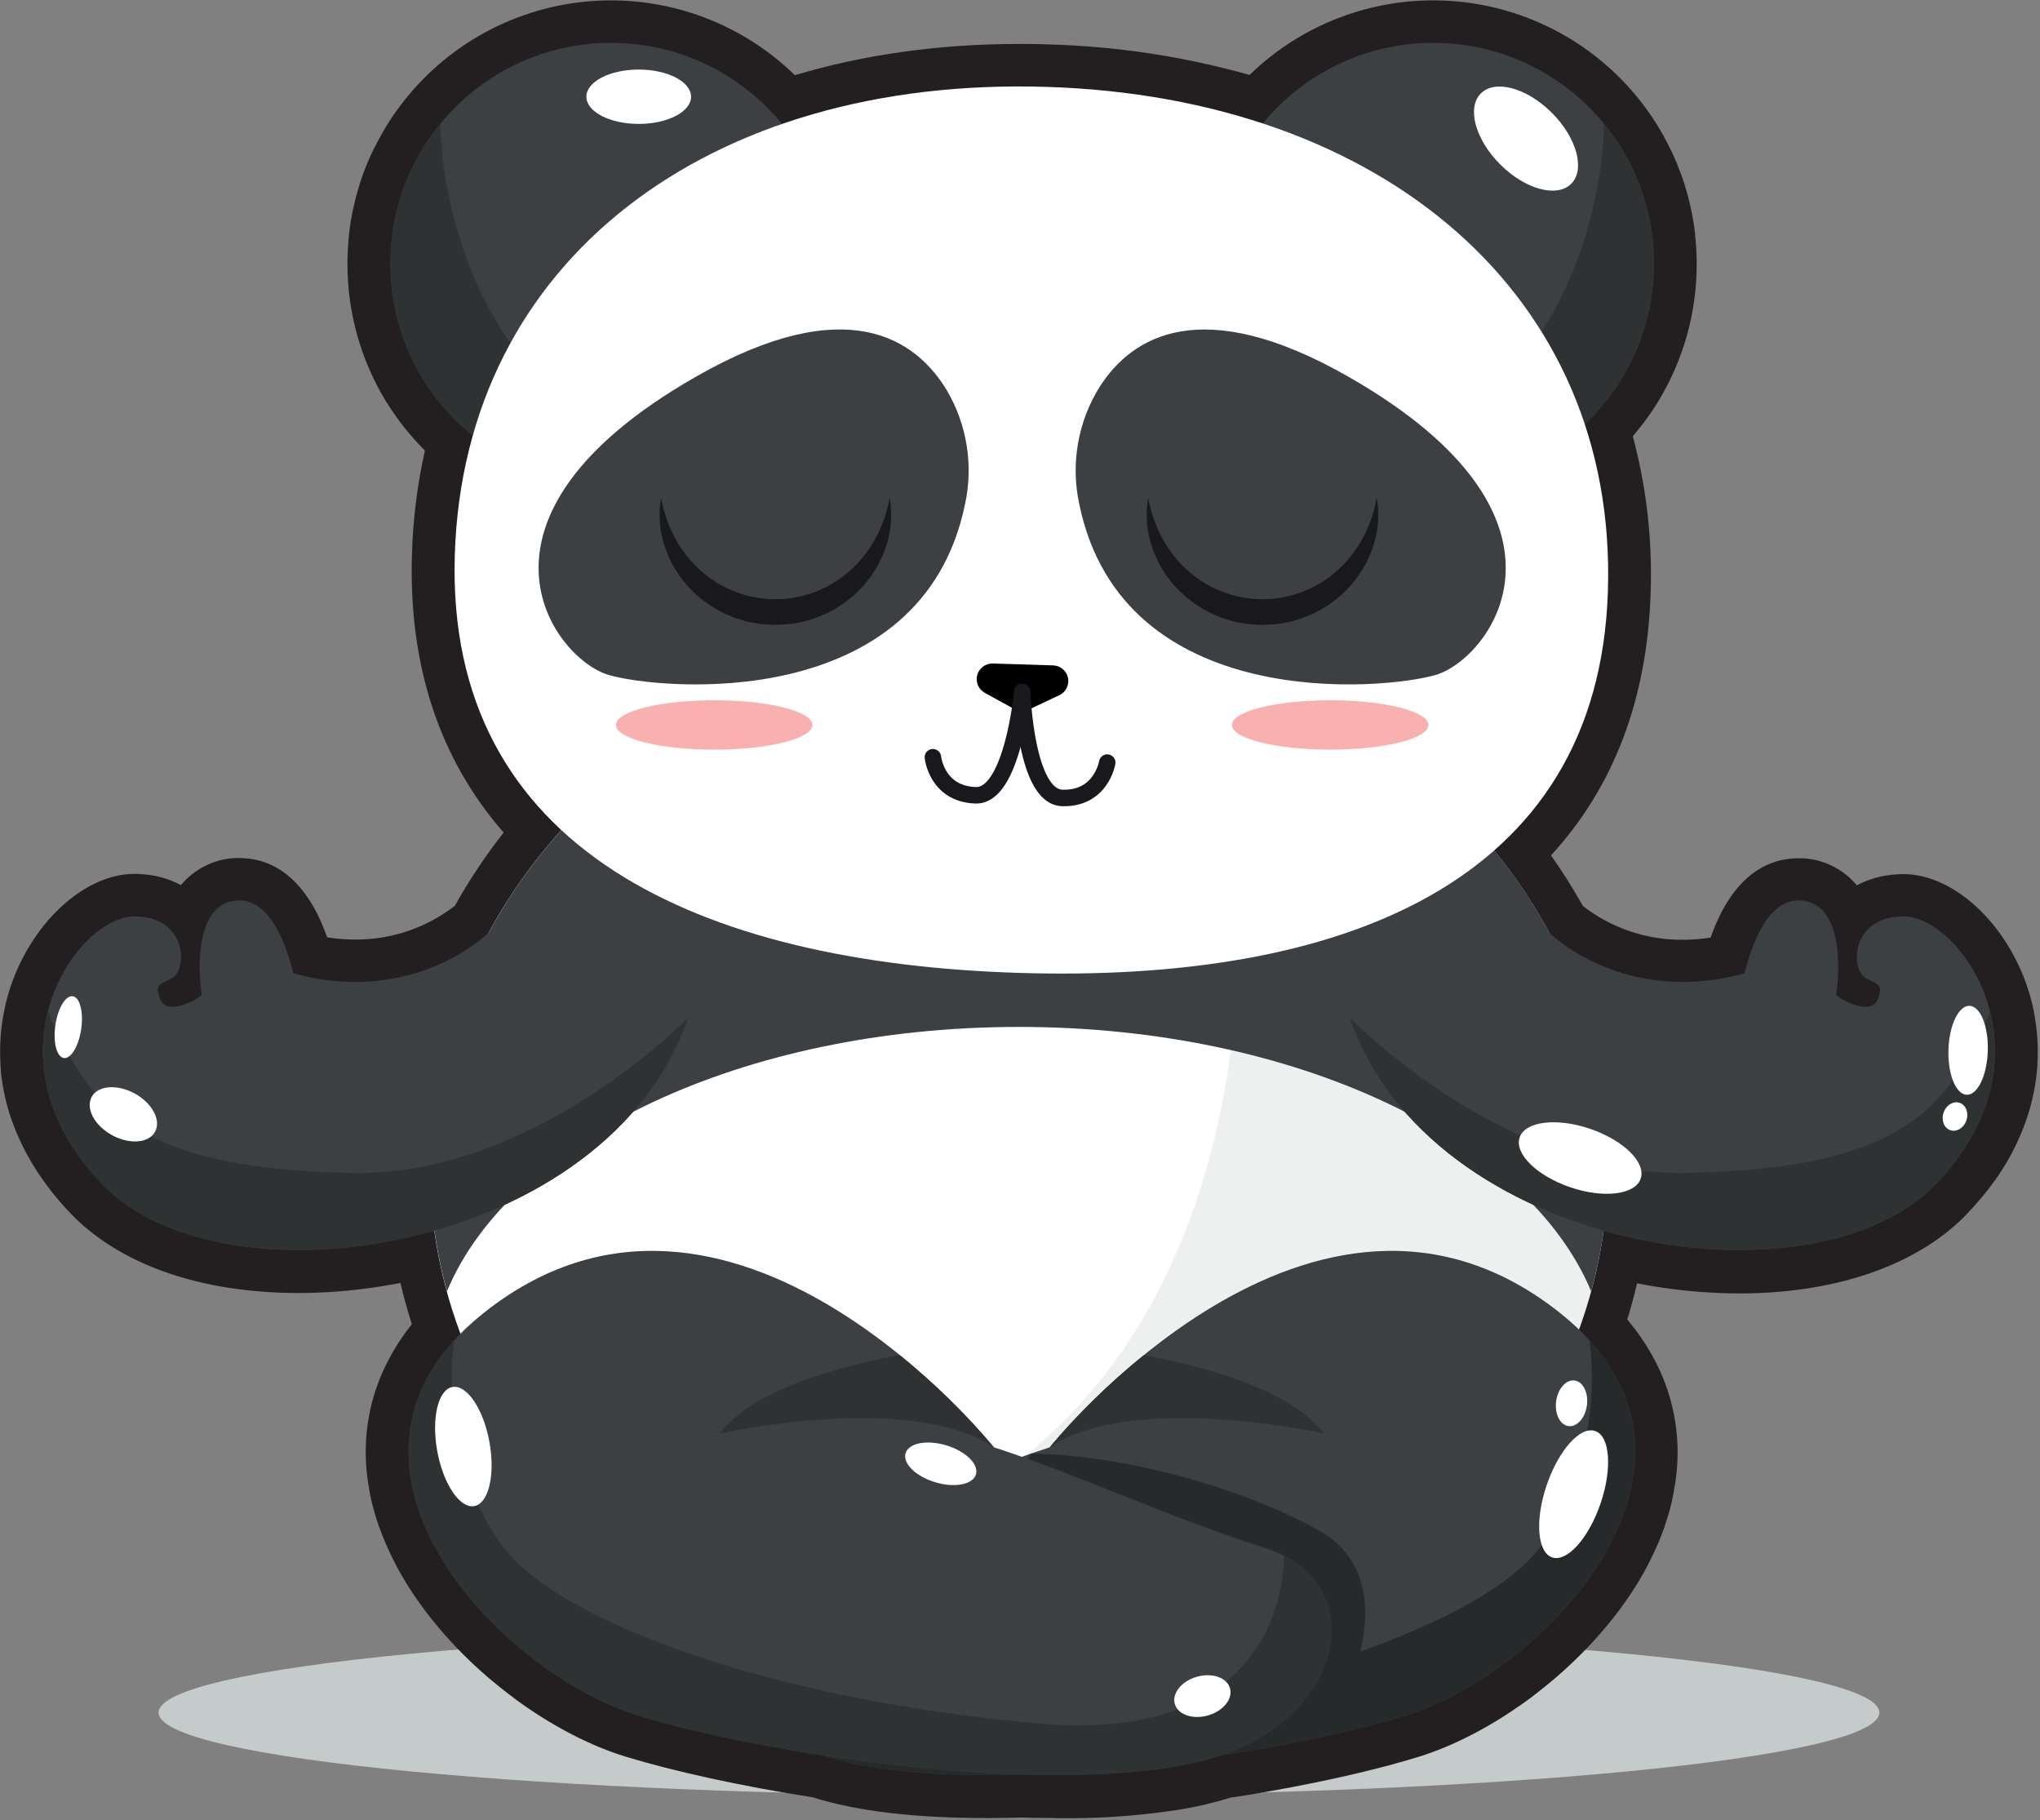 <svg width="714" height="637" viewBox="0 0 714 637" fill="none" xmlns="http://www.w3.org/2000/svg">
<rect x="0" y="0" width="714" height="637" fill="#808080" stroke="none"/>
<g clip-path="url(#clip0_5590_320)">
<path d="M356.64 628.409C522.955 628.409 657.78 615.376 657.78 599.299C657.78 583.222 522.955 570.189 356.64 570.189C190.325 570.189 55.5 583.222 55.5 599.299C55.5 615.376 190.325 628.409 356.64 628.409Z" fill="#C5CACB"/>
<path d="M368.53 636.161H364.83C362.52 636.161 360.1 636.08 357.63 636.01C353.93 636.12 350.27 636.181 346.74 636.201H345.04C320.04 636.201 299.65 633.761 284.5 628.951C259.41 625.051 236.15 619.951 218.88 614.69L216.2 613.82L215.36 613.521C214.69 613.291 214.11 613.091 213.53 612.871L212.47 612.461L210.851 611.84L209.69 611.36L208.19 610.731L206.99 610.201L205.51 609.541L204.28 608.961L202.851 608.28L201.62 607.67L200.18 606.94L198.95 606.291L197.54 605.541L196.29 604.851L194.91 604.07L193.65 603.34L192.26 602.521L190.981 601.74L189.66 600.92L188.351 600.09L187.05 599.24L186.97 599.19L185.74 598.38L184.5 597.53L184.231 597.34L183.17 596.61L181.99 595.771L181.75 595.601L180.601 594.771L179.3 593.771L178.05 592.84L177.54 592.44C175.44 590.82 173.361 589.141 171.351 587.44L170.78 586.961L169.08 585.471L168.38 584.851L166.76 583.38L166 582.681L164.44 581.201L163.68 580.461C163.17 579.971 162.68 579.461 162.14 578.951L161.4 578.211C160.9 577.701 160.4 577.21 159.89 576.65L159.18 575.911L157.68 574.3L157.03 573.59C156.51 573.02 156.031 572.461 155.521 571.891L154.88 571.161C154.41 570.631 153.88 570.031 153.4 569.431L152.851 568.771C152.361 568.181 151.85 567.55 151.34 566.92L150.89 566.36L149.33 564.36C149.33 564.36 149.01 563.93 149.01 563.92C148.46 563.201 147.92 562.481 147.4 561.751L147.25 561.541C141.109 553.176 136.196 543.976 132.66 534.221C132.66 534.151 132.61 534.07 132.58 533.99C132.25 533.05 131.94 532.1 131.64 531.15L131.59 530.99C131.3 530.04 131.02 529.091 130.76 528.141L130.7 527.931C130.45 526.991 130.21 526.041 129.99 525.081L129.93 524.851C129.71 523.851 129.51 522.911 129.32 521.931C129.326 521.881 129.326 521.83 129.32 521.78C129.13 520.78 128.961 519.78 128.811 518.78C128.815 518.734 128.815 518.687 128.811 518.641C126.786 505.566 128.562 492.184 133.93 480.09C134.37 479.09 134.86 478.09 135.38 477.03C135.409 476.958 135.443 476.888 135.481 476.82C135.951 475.9 136.48 474.931 137.01 473.961L137.18 473.661C137.68 472.771 138.25 471.81 138.84 470.88L139.01 470.601C139.6 469.671 140.22 468.74 140.84 467.84L141.021 467.581C141.691 466.581 142.361 465.701 143.021 464.831L143.2 464.601C143.51 464.191 143.83 463.791 144.15 463.391C142.63 458.631 141.297 453.817 140.15 448.951L138.851 449.201C133.111 450.281 127.29 451.1 121.54 451.65C117.23 452.06 112.9 452.32 108.66 452.421C107.26 452.421 105.871 452.471 104.481 452.471C70.091 452.471 41.73 442.471 24.55 424.471L24.42 424.32C23.72 423.58 23.03 422.84 22.36 422.09L21.61 421.231C21.18 420.741 20.7 420.231 20.25 419.661L19.62 418.9L19.45 418.691L18.29 417.271L17.67 416.471L17.49 416.231C17.1 415.731 16.74 415.23 16.4 414.8C16.18 414.51 15.94 414.181 15.71 413.851L15.62 413.731C15.28 413.271 14.947 412.811 14.62 412.351L13.87 411.24L12.95 409.86C12.73 409.52 12.48 409.13 12.24 408.74C12 408.35 11.68 407.841 11.41 407.391L10.72 406.24C10.46 405.79 10.21 405.341 9.96 404.891C9.71 404.441 9.5 404.081 9.3 403.711L8.601 402.371L8.51 402.201L8 401.201L7.46 400.081L7.25 399.63C7.11 399.33 6.96 399.031 6.83 398.731C6.7 398.431 6.471 397.93 6.311 397.55L6.14 397.171C5.99 396.82 5.84 396.48 5.7 396.171C5.56 395.861 5.441 395.53 5.311 395.171L5.21 394.9C4.86 394.01 4.54 393.16 4.21 392.3C4.21 392.3 3.931 391.54 3.851 391.3C3.771 391.06 3.58 390.49 3.46 390.09L3.29 389.581C3.2 389.301 3.11 389.02 3.03 388.74C2.95 388.46 2.77 387.841 2.64 387.371L2.57 387.101C2.49 386.821 2.41 386.531 2.34 386.251C2.22 385.791 2.101 385.301 1.981 384.811C1.981 384.811 1.8 384.071 1.74 383.811C1.63 383.331 1.52 382.811 1.42 382.311L1.24 381.4C1.13 380.85 1.04 380.33 0.96 379.82L0.82 378.951C0.73 378.391 0.65 377.861 0.58 377.331L0.481 376.53L0.3 374.891C0.3 374.691 0.3 374.5 0.3 374.3C0.24 373.62 0.19 373.031 0.15 372.431C0.15 372.431 0.15 372.01 0.15 371.99C-0.182 366.134 0.211 360.26 1.32 354.501C1.315 354.467 1.315 354.434 1.32 354.4C1.447 353.734 1.587 353.067 1.74 352.4C1.74 352.4 1.74 352.31 1.74 352.3C1.87 351.71 2.02 351.1 2.17 350.49C2.17 350.43 2.17 350.371 2.22 350.311C8.59 325.311 28.31 305.8 47.11 305.8C47.86 305.8 48.63 305.8 49.38 305.9C54.254 306.132 59.018 307.437 63.33 309.721C65.68 306.894 68.597 304.591 71.892 302.962C75.187 301.332 78.787 300.412 82.46 300.26H83.74C93.65 300.26 106.5 305.341 114.51 328.021C117.738 328.529 121.002 328.786 124.271 328.791C136.904 328.873 149.2 324.714 159.19 316.981C164.21 308.005 169.924 299.436 176.28 291.351C153.76 265.561 142.98 232.851 144.18 193.891C144.539 181.701 146.059 169.572 148.72 157.671C145.563 154.531 142.638 151.165 139.97 147.601C138.21 145.241 136.54 142.771 134.97 140.251C126.221 125.824 121.601 109.273 121.61 92.4C121.61 90.971 121.61 89.51 121.72 87.941C121.72 87.57 121.72 87.18 121.79 86.8V86.481C121.86 85.481 121.931 84.48 122.021 83.55C122.021 83.08 122.12 82.611 122.17 82.141V81.831C122.27 80.931 122.38 80.061 122.5 79.181C122.59 78.591 122.68 77.991 122.78 77.391C122.92 76.551 123.071 75.721 123.231 74.891C123.341 74.301 123.46 73.701 123.59 73.101C123.77 72.251 123.96 71.441 124.16 70.63L124.24 70.28C124.36 69.8 124.471 69.281 124.601 68.851C124.821 68.011 125.061 67.171 125.311 66.331L125.42 65.96C125.533 65.547 125.654 65.137 125.78 64.731C126.2 63.401 126.64 62.091 127.09 60.851C127.24 60.441 127.41 60.011 127.58 59.581L127.811 59.001C128.081 58.311 128.34 57.62 128.62 56.941C128.9 56.261 129.09 55.871 129.33 55.331L129.51 54.92C129.78 54.321 130.05 53.71 130.33 53.11C130.61 52.51 130.95 51.821 131.33 51.161C131.71 50.501 131.921 49.99 132.231 49.42C132.541 48.85 132.94 48.09 133.3 47.42C133.66 46.751 133.92 46.331 134.24 45.791C134.56 45.251 135.01 44.481 135.42 43.791C135.69 43.351 135.96 42.921 136.24 42.501L136.46 42.17C136.86 41.541 137.27 40.911 137.69 40.291L138.41 39.291L138.61 39.021C146.314 28.153 156.281 19.083 167.825 12.436C179.369 5.788 192.216 1.721 205.482 0.513C218.749 -0.695 232.12 0.986 244.675 5.439C257.23 9.892 268.67 17.013 278.21 26.311C302.46 19.051 328.81 15.38 356.71 15.38C360 15.38 363.35 15.381 366.71 15.541C390.608 16.157 414.338 19.745 437.351 26.221C446.897 16.941 458.339 9.838 470.892 5.401C483.444 0.964 496.808 -0.703 510.065 0.515C523.323 1.733 536.161 5.807 547.694 12.458C559.228 19.108 569.184 28.177 576.88 39.041L577.061 39.3C577.311 39.63 577.55 39.97 577.78 40.3C578.21 40.92 578.611 41.551 579.021 42.181L579.24 42.51L580.05 43.791C580.46 44.451 580.851 45.101 581.231 45.791C581.611 46.481 581.86 46.87 582.17 47.42C582.48 47.971 582.89 48.73 583.24 49.42C583.59 50.111 583.84 50.581 584.14 51.17C584.44 51.761 584.79 52.49 585.14 53.17C585.49 53.85 585.65 54.281 585.9 54.851L586.16 55.431C586.39 55.951 586.62 56.431 586.83 56.981C587.04 57.531 587.36 58.281 587.61 58.981L587.88 59.681C588.05 60.091 588.21 60.511 588.36 60.931C588.81 62.141 589.25 63.441 589.67 64.791C589.8 65.211 589.92 65.61 590.03 66.01L590.14 66.391C590.39 67.231 590.63 68.07 590.86 68.921C590.98 69.38 591.1 69.871 591.21 70.351L591.29 70.681C591.49 71.501 591.68 72.321 591.86 73.141C591.99 73.741 592.111 74.351 592.231 74.971C592.381 75.781 592.53 76.611 592.67 77.451C592.77 78.041 592.86 78.65 592.95 79.26C593.07 80.12 593.18 81.001 593.28 81.88V82.201C593.28 82.671 593.39 83.141 593.43 83.621C593.53 84.621 593.6 85.621 593.66 86.561V86.86C593.66 87.24 593.711 87.62 593.731 88.01C593.811 89.57 593.84 91.01 593.84 92.46C593.851 109.33 589.23 125.878 580.481 140.3C578.951 142.82 577.281 145.301 575.481 147.661C574.221 149.354 572.887 151.021 571.481 152.661C576.272 170.502 578.375 188.958 577.72 207.421C576.56 244.57 564.84 275.42 542.84 299.34L542.92 299.461C543.67 300.521 544.43 301.611 545.17 302.701L545.981 303.911C546.511 304.701 547.061 305.54 547.601 306.38L548.46 307.721C549.18 308.861 549.89 309.991 550.58 311.141L551.24 312.251C551.78 313.161 552.32 314.061 552.84 314.971C553.08 315.391 553.33 315.82 553.57 316.26L554.03 317.061C564.016 324.795 576.31 328.954 588.94 328.871C592.212 328.866 595.478 328.608 598.71 328.101C606.71 305.421 619.57 300.34 629.47 300.34H630.75C634.425 300.49 638.027 301.41 641.324 303.039C644.621 304.669 647.539 306.972 649.89 309.8C654.216 307.507 658.998 306.202 663.89 305.981C664.64 305.921 665.4 305.88 666.16 305.88C684.95 305.88 704.67 325.43 711.04 350.38C711.22 351.06 711.38 351.74 711.53 352.38C711.53 352.38 711.53 352.461 711.53 352.481C711.67 353.131 711.81 353.791 711.94 354.481C711.935 354.51 711.935 354.541 711.94 354.57C713.041 360.331 713.431 366.205 713.101 372.061C713.101 372.191 713.101 372.351 713.101 372.521C713.101 373.101 713.01 373.67 712.97 374.26L712.91 374.86C712.85 375.49 712.79 376.06 712.72 376.63C712.72 376.86 712.66 377.131 712.62 377.411C712.55 377.941 712.47 378.47 712.39 379.01C712.39 379.3 712.29 379.611 712.24 379.921C712.19 380.23 712.081 380.921 711.981 381.411L711.79 382.351C711.69 382.861 711.58 383.351 711.46 383.891C711.41 384.141 711.24 384.891 711.24 384.891C711.11 385.401 710.99 385.891 710.86 386.391C710.79 386.661 710.72 386.931 710.64 387.201L710.561 387.521L710.17 388.891L709.89 389.78L709.79 390.101L709.38 391.38L709.061 392.271L708.981 392.49C708.701 393.29 708.4 394.111 708.07 394.931L707.981 395.161C707.831 395.561 707.68 395.961 707.51 396.351C707.34 396.741 707.26 396.95 707.12 397.26L706.9 397.76C706.75 398.12 706.59 398.491 706.42 398.851C706.25 399.211 706.141 399.471 705.981 399.791L705.771 400.251L705.231 401.371C705.051 401.731 704.89 402.041 704.72 402.371L704.561 402.691C704.351 403.101 704.13 403.51 703.91 403.921C703.69 404.331 703.48 404.7 703.26 405.09C703.04 405.48 702.781 405.961 702.521 406.411L701.83 407.561L700.99 408.931L700.271 410.061C699.981 410.511 699.67 410.971 699.36 411.431C699.05 411.891 698.86 412.171 698.59 412.541C698.32 412.911 697.96 413.441 697.59 413.891L696.79 414.99C696.44 415.46 696.08 415.921 695.72 416.391L694.92 417.391L693.79 418.791C693.79 418.791 693.13 419.591 692.93 419.791C692.52 420.281 692.09 420.791 691.66 421.251L690.84 422.191C690.15 422.961 689.45 423.721 688.72 424.481L688.64 424.581C680.44 433.201 669.64 439.99 656.64 444.78C642.5 449.98 626.36 452.621 608.64 452.621C596.664 452.582 584.72 451.4 572.97 449.09C571.976 453.35 570.837 457.574 569.55 461.76L569.78 462.021C570.49 462.881 571.221 463.791 571.94 464.721L572.14 464.99C572.83 465.89 573.5 466.81 574.14 467.74L574.311 467.981C574.961 468.921 575.58 469.86 576.16 470.78L576.32 471.03C576.91 472.03 577.48 472.931 578.01 473.871L578.15 474.121C578.7 475.121 579.23 476.12 579.71 477.03L579.811 477.24L579.74 477.11C586.266 490.001 588.571 504.618 586.33 518.891C586.33 518.891 586.33 518.891 586.33 518.961C586.177 519.961 586.007 520.961 585.82 521.961C585.825 521.997 585.825 522.034 585.82 522.07C585.63 523.07 585.42 524.07 585.2 525.07V525.24C584.97 526.24 584.73 527.18 584.47 528.15L584.42 528.32C584.16 529.26 583.88 530.221 583.59 531.181C583.59 531.251 583.53 531.351 583.5 531.451C583.21 532.371 582.91 533.281 582.59 534.201V534.36C579.053 544.125 574.14 553.334 568 561.711L567.811 561.971C567.301 562.681 566.81 563.4 566.22 564.11L565.9 564.541C565.38 565.231 564.9 565.901 564.32 566.541L563.9 567.081C563.39 567.721 562.9 568.341 562.36 568.971L561.86 569.561C561.33 570.191 560.86 570.79 560.3 571.38L559.71 572.07L558.2 573.76L557.58 574.431L556.04 576.09L555.38 576.78L553.811 578.4L553.11 579.09C552.56 579.64 552.051 580.151 551.521 580.661L550.811 581.34C550.271 581.86 549.75 582.341 549.22 582.851L548.47 583.541C547.95 584.021 547.401 584.541 546.851 585.021L546.12 585.661C545.6 586.121 545.03 586.661 544.45 587.121L543.92 587.581C541.85 589.341 539.73 591.05 537.63 592.67L537.15 593.041L535.86 594.041L534.65 594.931L533.51 595.76L532.05 596.76L530.5 597.831L529.5 598.51C529.11 598.78 527.99 599.51 527.99 599.51L526.87 600.24L525.66 601.01L524.25 601.891L522.96 602.67L521.62 603.461L520.34 604.201C519.87 604.481 519.41 604.731 518.96 604.981L517.7 605.681L516.32 606.42L515.05 607.081L513.63 607.8L512.38 608.42L510.95 609.11L509.72 609.681L508.24 610.351L507.05 610.871L505.64 611.461L504.36 611.981L502.851 612.57L501.72 613.001C501.14 613.221 500.59 613.41 500.03 613.61L499.03 613.961L496.34 614.831C493.88 615.581 491.26 616.34 488.57 617.09C483.2 618.57 477.32 620.041 471.07 621.461C462.67 623.37 453.69 625.17 444.38 626.82C442.02 627.24 439.64 627.65 437.24 628.05C435.08 628.4 432.91 628.75 430.71 629.05C424.954 630.843 419.08 632.23 413.13 633.201C400.778 635.156 388.296 636.179 375.79 636.26C373.94 636.26 372.08 636.26 370.2 636.26L368.53 636.161Z" fill="#231F20"/>
<path d="M356.64 593.079C470.538 593.079 562.87 509.961 562.87 407.429C562.87 304.898 470.538 221.779 356.64 221.779C242.742 221.779 150.41 304.898 150.41 407.429C150.41 509.961 242.742 593.079 356.64 593.079Z" fill="white"/>
<path opacity="0.08" d="M229.01 553.27C264.12 578.2 308.44 593.08 356.63 593.08C470.53 593.08 562.86 509.96 562.86 407.43C562.86 338.74 521.43 278.77 459.86 246.66L431.2 278.3C431.2 278.3 472.62 542.2 229.01 553.27Z" fill="#2F3233"/>
<path d="M356.63 359.359C453.51 359.359 534.77 398.76 556.9 451.87C560.874 437.39 562.892 422.444 562.9 407.43C562.9 304.89 470.57 221.77 356.67 221.77C242.77 221.77 150.44 304.89 150.44 407.43C150.454 422.444 152.472 437.389 156.44 451.87C178.49 398.76 259.75 359.359 356.63 359.359Z" fill="#3C4042"/>
<path d="M501.64 169.48C544.299 169.48 578.88 134.898 578.88 92.24C578.88 49.581 544.299 15 501.64 15C458.982 15 424.4 49.581 424.4 92.24C424.4 134.898 458.982 169.48 501.64 169.48Z" fill="#3C4042"/>
<path d="M561.37 43.419C561.37 43.419 562.37 138.59 473.65 164.22C489.551 170.406 507.053 171.152 523.423 166.342C539.793 161.532 554.109 151.437 564.136 137.632C574.163 123.828 579.337 107.092 578.85 90.037C578.362 72.982 572.24 56.568 561.44 43.359L561.37 43.419Z" fill="#2F3233"/>
<path d="M213.88 169.48C256.538 169.48 291.12 134.898 291.12 92.24C291.12 49.581 256.538 15 213.88 15C171.221 15 136.64 49.581 136.64 92.24C136.64 134.898 171.221 169.48 213.88 169.48Z" fill="#3C4042"/>
<path d="M154.14 43.419C154.14 43.419 153.141 138.59 241.861 164.22C225.96 170.402 208.46 171.145 192.093 166.333C175.726 161.522 161.412 151.426 151.387 137.623C141.362 123.82 136.189 107.085 136.676 90.032C137.163 72.979 143.283 56.568 154.08 43.359L154.14 43.419Z" fill="#2F3233"/>
<path d="M472.47 356.239L530.55 311.68C540.63 331.8 572.42 351.3 610.61 340.58C613.38 329.34 619.12 314.58 630.09 315.1C642.95 315.72 644.68 333.52 642.65 348.2C645.35 350.5 654.95 355.339 657.19 349.709C659.36 344.279 656.99 344.44 653.07 342.29C647.6 339.29 647.83 321.49 664.94 320.72C685.06 318.72 721.251 368.399 677.851 414.049C634.451 459.699 500.01 437.479 472.47 356.239Z" fill="#3C4042"/>
<path d="M677.87 414.051C697.87 393.051 700.95 371.171 696.53 353.881C693.949 360.212 690.886 366.337 687.37 372.201C673.88 394.551 652.59 409.391 589.42 410.461C526.25 411.531 472.49 356.241 472.49 356.241C500.01 437.481 634.45 459.701 677.87 414.051Z" fill="#2F3233"/>
<path d="M240.79 356.239L182.71 311.68C172.64 331.8 140.84 351.3 102.65 340.58C99.88 329.34 94.14 314.58 83.18 315.1C70.31 315.72 68.58 333.52 70.61 348.2C67.91 350.5 58.32 355.339 56.07 349.709C53.91 344.279 56.27 344.44 60.2 342.29C65.66 339.29 65.43 321.49 48.32 320.72C28.21 318.72 -7.99 368.399 35.42 414.049C78.83 459.699 213.25 437.479 240.79 356.239Z" fill="#3C4042"/>
<path d="M35.42 414.051C15.42 393.051 12.33 371.171 16.75 353.881C19.335 360.212 22.401 366.337 25.92 372.201C39.4 394.551 60.69 409.391 123.86 410.461C187.03 411.531 240.79 356.241 240.79 356.241C213.25 437.481 78.87 459.701 35.42 414.051Z" fill="#2F3233"/>
<path d="M562.771 206.701C559.57 309.931 468.08 343.901 356.63 340.451C245.18 337.001 155.97 297.451 159.18 194.181C162.39 90.911 248.35 26.741 366.25 30.401C484.15 34.061 565.98 103.471 562.771 206.701Z" fill="white"/>
<path d="M360.049 248.33L370.79 243.26C371.899 242.734 372.799 241.851 373.345 240.752C373.892 239.653 374.052 238.403 373.801 237.201C373.551 236 372.904 234.917 371.964 234.128C371.025 233.339 369.846 232.889 368.62 232.85L347.48 232.19C346.253 232.153 345.049 232.531 344.062 233.261C343.075 233.992 342.363 235.033 342.04 236.217C341.716 237.402 341.801 238.661 342.28 239.791C342.759 240.922 343.604 241.858 344.679 242.45L355.08 248.17C355.836 248.589 356.681 248.822 357.546 248.85C358.41 248.877 359.268 248.7 360.049 248.33Z" fill="black"/>
<path d="M326.51 264.98C326.51 264.98 327.79 277.88 341.51 278.3C354.39 278.7 357.8 242.141 357.8 242.141" stroke="#19181C" stroke-width="5.77" stroke-linecap="round" stroke-linejoin="round"/>
<path d="M387.53 266.861C387.53 266.861 385.451 279.661 371.771 279.231C358.891 278.831 357.771 242.131 357.771 242.131" stroke="#19181C" stroke-width="5.77" stroke-linecap="round" stroke-linejoin="round"/>
<path d="M377.73 176.361C374.675 162.232 377.273 147.468 384.969 135.231C396.179 117.831 420.439 102.411 471.969 131.841C558.749 181.421 521.7 230.581 502.45 236.201C484.45 241.461 392.87 249.911 377.73 176.361Z" fill="#3C4042"/>
<path d="M337.79 176.311C340.719 162.742 338.438 148.567 331.4 136.601C320.59 118.681 296.4 101.601 243.54 131.841C156.76 181.421 193.82 230.581 213.06 236.201C231.07 241.461 322.7 249.921 337.79 176.311Z" fill="#3C4042"/>
<path d="M311.39 174.17C312.335 179.56 311.992 185.097 310.39 190.33C308.741 195.747 305.937 200.742 302.17 204.97C298.322 209.284 293.602 212.73 288.321 215.08C286.981 215.62 285.63 216.17 284.26 216.64C282.89 217.11 281.46 217.44 280.04 217.77C278.62 218.1 277.171 218.26 275.731 218.44L271.371 218.69L267.021 218.44C265.581 218.25 264.14 218.01 262.71 217.77C261.28 217.53 259.9 217.01 258.5 216.63C257.1 216.25 255.77 215.63 254.43 215.07C249.15 212.723 244.432 209.276 240.59 204.96C236.826 200.734 234.022 195.743 232.371 190.33C230.769 185.097 230.426 179.56 231.371 174.17C232.272 179.236 233.988 184.122 236.451 188.64C238.805 192.923 241.896 196.759 245.58 199.97C252.715 206.235 261.885 209.69 271.38 209.69C280.875 209.69 290.046 206.235 297.18 199.97C300.859 196.754 303.95 192.919 306.311 188.64C308.772 184.122 310.486 179.235 311.39 174.17Z" fill="#19181C"/>
<path d="M481.87 174.17C482.82 179.56 482.477 185.098 480.87 190.33C479.225 195.747 476.424 200.742 472.66 204.97C468.808 209.279 464.088 212.724 458.811 215.08C457.461 215.62 456.11 216.17 454.74 216.64C453.37 217.11 451.94 217.44 450.53 217.77C449.12 218.1 447.66 218.26 446.21 218.44L441.86 218.69L437.5 218.44C436.06 218.25 434.621 218.01 433.191 217.77C431.761 217.53 430.381 217.01 428.981 216.63C427.581 216.25 426.26 215.63 424.91 215.07C419.633 212.718 414.916 209.272 411.07 204.96C407.305 200.737 404.503 195.745 402.86 190.33C401.259 185.097 400.917 179.56 401.86 174.17C402.762 179.236 404.478 184.122 406.941 188.64C409.299 192.924 412.393 196.759 416.08 199.97C423.213 206.235 432.382 209.689 441.875 209.689C451.368 209.689 460.537 206.235 467.67 199.97C471.349 196.754 474.439 192.919 476.8 188.64C479.257 184.121 480.97 179.235 481.87 174.17Z" fill="#19181C"/>
<path opacity="0.55" d="M249.97 262.331C268.963 262.331 284.36 258.463 284.36 253.691C284.36 248.919 268.963 245.051 249.97 245.051C230.977 245.051 215.58 248.919 215.58 253.691C215.58 258.463 230.977 262.331 249.97 262.331Z" fill="#F37270"/>
<path opacity="0.55" d="M465.56 262.331C484.553 262.331 499.95 258.463 499.95 253.691C499.95 248.919 484.553 245.051 465.56 245.051C446.567 245.051 431.17 248.919 431.17 253.691C431.17 258.463 446.567 262.331 465.56 262.331Z" fill="#F37270"/>
<path d="M695.729 367.754C695.997 359.159 693.13 352.095 689.327 351.977C685.523 351.859 682.223 358.731 681.956 367.326C681.689 375.921 684.556 382.984 688.359 383.103C692.163 383.221 695.462 376.349 695.729 367.754Z" fill="white"/>
<path d="M688.237 392.076C689.138 389.43 688.08 386.677 685.874 385.925C683.667 385.174 681.149 386.709 680.248 389.354C679.347 392 680.404 394.754 682.611 395.505C684.817 396.257 687.336 394.721 688.237 392.076Z" fill="white"/>
<path d="M54.268 396.051C56.479 392.035 53.305 386.047 47.18 382.675C41.054 379.303 34.297 379.826 32.087 383.841C29.876 387.857 33.049 393.846 39.175 397.218C45.3 400.59 52.058 400.067 54.268 396.051Z" fill="white"/>
<path d="M28.424 360.085C29.284 354.116 27.957 348.984 25.459 348.624C22.96 348.264 20.238 352.812 19.378 358.782C18.518 364.751 19.845 369.882 22.343 370.242C24.842 370.602 27.564 366.054 28.424 360.085Z" fill="white"/>
<path d="M367.429 506.46C367.429 506.46 460.119 390.53 546.429 459.79C610.569 511.27 541.37 585.12 491.99 600.31C442.61 615.5 330.819 631.17 284.379 612.97C243.439 596.97 236.69 553.05 272.56 541.65C307.27 530.62 336.319 516.6 367.429 506.46Z" fill="#3C4042"/>
<path d="M400.37 474.189C422.01 478.239 451.82 486.379 463.37 501.629C463.37 501.629 396.29 486.789 367.37 506.459C377.3 494.661 388.352 483.853 400.37 474.189Z" fill="#2F3233"/>
<path d="M556.3 469.029C560.16 498.909 550.3 531.699 533.53 547.489C522.38 557.959 502.531 568.63 476.061 577.93C478.921 566.64 480.811 546.009 461.061 535.239C432.981 519.919 392.92 509.169 360.87 508.669L338.87 541.87L387.41 591.009L414.92 594.239C393.865 598.349 372.605 601.323 351.231 603.149C262.891 610.809 265.92 544.359 265.92 544.359C237.73 558.789 246.161 598.01 284.361 612.97C330.801 631.17 442.6 615.5 491.97 600.31C538.46 585.98 602.52 519.699 556.3 469.029Z" fill="#272A2B"/>
<path d="M347.87 506.46C347.87 506.46 255.18 390.53 168.87 459.79C104.73 511.27 173.93 585.12 223.3 600.31C272.67 615.5 384.47 631.17 430.87 612.98C471.8 596.98 478.561 553.06 442.691 541.66C407.991 530.62 378.95 516.6 347.87 506.46Z" fill="#3C4042"/>
<path d="M314.87 474.189C293.23 478.239 263.41 486.379 251.87 501.629C251.87 501.629 318.95 486.789 347.82 506.459C337.903 494.666 326.868 483.859 314.87 474.189Z" fill="#2F3233"/>
<path d="M449.34 544.359C449.34 544.359 452.341 610.809 364.031 603.149C275.721 595.489 206.761 570.979 181.741 547.489C164.921 531.699 155.1 498.909 158.97 469.029C112.75 519.699 176.81 586.03 223.29 600.31C272.67 615.5 384.47 631.17 430.91 612.97C469.111 597.98 477.54 558.789 449.34 544.359Z" fill="#2F3233"/>
<path d="M560.203 526.09C564.363 513.878 563.514 502.54 558.307 500.766C553.1 498.993 545.507 507.455 541.347 519.667C537.187 531.88 538.036 543.217 543.243 544.991C548.45 546.764 556.043 538.303 560.203 526.09Z" fill="white"/>
<path d="M555.416 491.79C556.007 487.383 554.077 483.488 551.104 483.089C548.132 482.691 545.243 485.939 544.652 490.346C544.061 494.752 545.992 498.647 548.964 499.046C551.936 499.445 554.825 496.196 555.416 491.79Z" fill="white"/>
<path d="M341.579 515.955C342.654 512.392 338.014 507.839 331.214 505.788C324.414 503.736 318.03 504.962 316.955 508.526C315.88 512.089 320.52 516.642 327.32 518.693C334.12 520.745 340.503 519.519 341.579 515.955Z" fill="white"/>
<path d="M166.004 527.045C171.039 526.12 173.406 516.038 171.289 504.528C169.173 493.018 163.375 484.439 158.339 485.365C153.304 486.29 150.939 496.372 153.055 507.882C155.172 519.391 160.969 527.971 166.004 527.045Z" fill="white"/>
<path d="M422.758 600.304C428.093 598.792 431.558 594.534 430.498 590.793C429.439 587.053 424.254 585.245 418.92 586.757C413.585 588.269 410.119 592.527 411.179 596.268C412.239 600.008 417.423 601.815 422.758 600.304Z" fill="white"/>
<path d="M549.917 64.313C554.908 59.322 551.875 48.198 543.143 39.466C534.411 30.734 523.287 27.701 518.296 32.691C513.305 37.682 516.337 48.807 525.07 57.539C533.802 66.271 544.927 69.304 549.917 64.313Z" fill="white"/>
<path d="M574.244 412.457C576.167 406.811 568.242 399.002 556.542 395.017C544.842 391.032 533.798 392.379 531.875 398.025C529.952 403.671 537.877 411.479 549.577 415.464C561.277 419.449 572.321 418.103 574.244 412.457Z" fill="white"/>
<path d="M223.55 43.36C233.668 43.36 241.87 39.102 241.87 33.85C241.87 28.598 233.668 24.34 223.55 24.34C213.433 24.34 205.23 28.598 205.23 33.85C205.23 39.102 213.433 43.36 223.55 43.36Z" fill="white"/>
</g>
<defs>
<clipPath id="clip0_5590_320">
<rect width="713.27" height="636.17" fill="white"/>
</clipPath>
</defs>
</svg>
